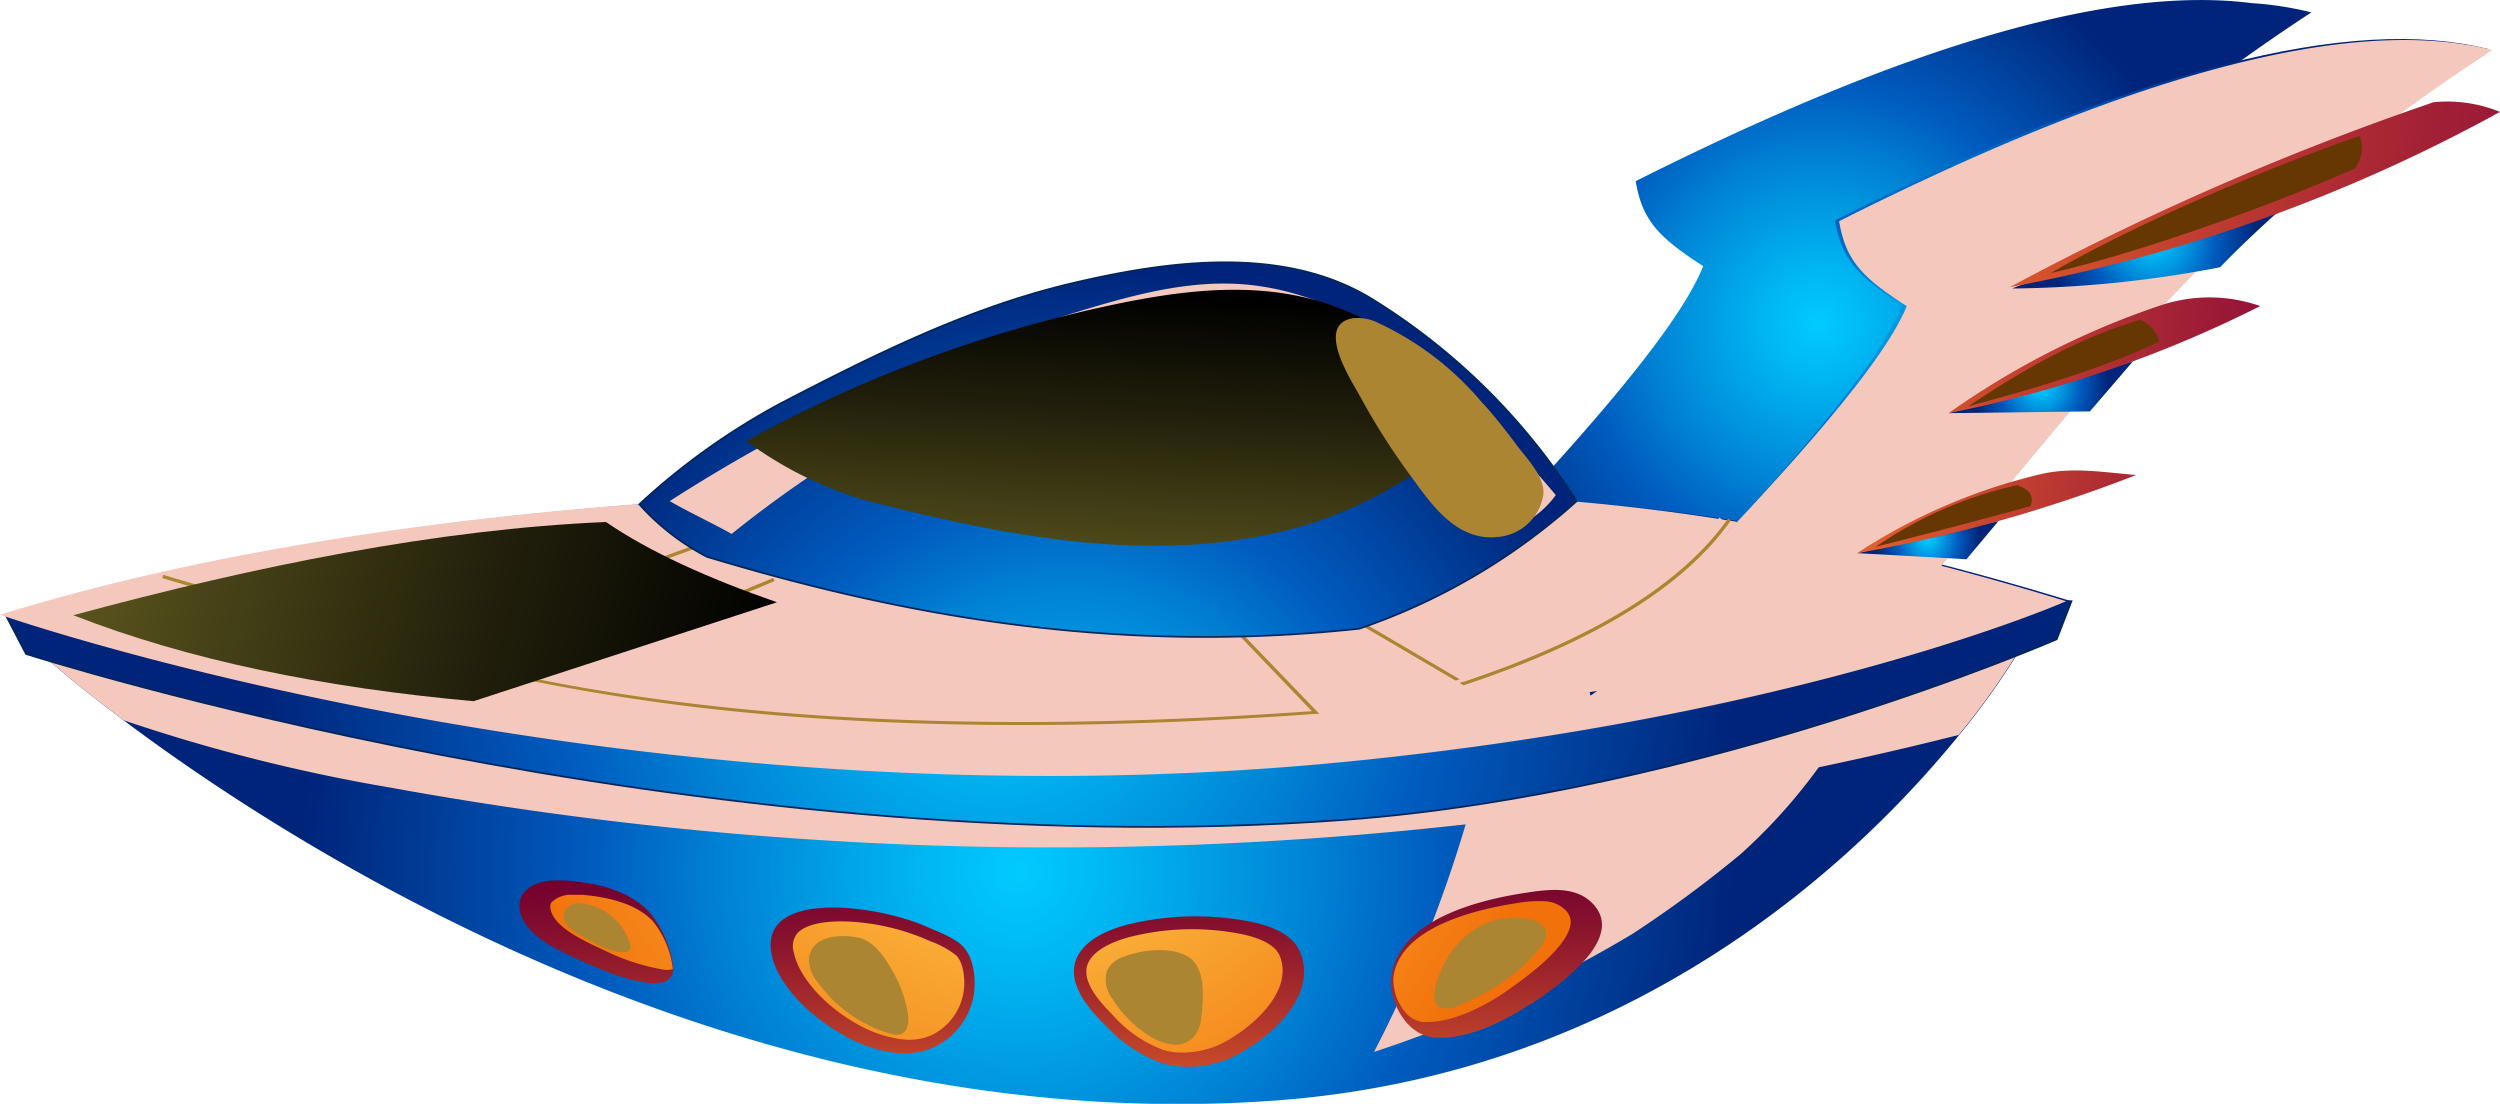 <svg xmlns="http://www.w3.org/2000/svg" xmlns:xlink="http://www.w3.org/1999/xlink" viewBox="0 0 270.36 119.37"><defs><style>.cls-1{isolation:isolate;}.cls-2{fill:url(#radial-gradient);}.cls-3{fill:url(#radial-gradient-2);}.cls-4{fill:#f5c8bd;mix-blend-mode:multiply;}.cls-5,.cls-8{stroke:#00255b;stroke-miterlimit:10;stroke-width:0.19px;}.cls-5{fill:url(#radial-gradient-3);}.cls-6{fill:url(#radial-gradient-4);}.cls-7{fill:#ab8531;}.cls-13,.cls-15,.cls-20,.cls-7{mix-blend-mode:screen;}.cls-8{fill:url(#radial-gradient-5);}.cls-9{fill:url(#radial-gradient-6);}.cls-10{fill:url(#radial-gradient-7);}.cls-11{fill:url(#Безымянный_градиент_168);}.cls-12{fill:url(#Безымянный_градиент_167);}.cls-13{fill:url(#Безымянный_градиент_165);}.cls-14{fill:url(#Безымянный_градиент_166);}.cls-15{fill:#663702;}.cls-16{fill:url(#radial-gradient-8);}.cls-17{fill:url(#Безымянный_градиент_166-2);}.cls-18{fill:url(#radial-gradient-9);}.cls-19{fill:url(#Безымянный_градиент_166-3);}.cls-20{fill:url(#Безымянный_градиент_165-2);}</style><radialGradient id="radial-gradient" cx="569.44" cy="201.07" r="43.17" gradientTransform="matrix(-1, -0.1, -0.1, 1, 1045.99, 49.38)" gradientUnits="userSpaceOnUse"><stop offset="0" stop-color="#00cbff"/><stop offset="0.13" stop-color="#00b7f3"/><stop offset="0.41" stop-color="#0083d5"/><stop offset="0.59" stop-color="#005cbf"/><stop offset="1" stop-color="#002479"/></radialGradient><radialGradient id="radial-gradient-2" cx="654.25" cy="258.87" r="77.42" gradientTransform="matrix(-1, -0.06, -0.06, 1, 1039.62, 33.15)" xlink:href="#radial-gradient"/><radialGradient id="radial-gradient-3" cx="653.83" cy="245.46" r="79.57" xlink:href="#radial-gradient"/><radialGradient id="radial-gradient-4" cx="372.05" cy="227.52" r="79.69" gradientTransform="matrix(1, 0, 0, 1, 0, 0)" xlink:href="#radial-gradient"/><radialGradient id="radial-gradient-5" cx="644.49" cy="262.3" r="60.22" xlink:href="#radial-gradient"/><radialGradient id="radial-gradient-6" cx="548.81" cy="203.18" r="42.51" xlink:href="#radial-gradient"/><radialGradient id="radial-gradient-7" cx="492.59" cy="184.51" r="11.36" gradientTransform="matrix(1, 0, 0, 1, 0, 0)" xlink:href="#radial-gradient"/><linearGradient id="Безымянный_градиент_168" x1="644.85" y1="300.93" x2="648.6" y2="268.8" gradientTransform="matrix(-1, -0.1, -0.1, 1, 1045.99, 49.38)" gradientUnits="userSpaceOnUse"><stop offset="0" stop-color="#ff7a25"/><stop offset="0.42" stop-color="#bf422a"/><stop offset="0.81" stop-color="#88122d"/><stop offset="1" stop-color="#73002f"/></linearGradient><radialGradient id="Безымянный_градиент_167" cx="650.36" cy="249.55" r="57.04" gradientTransform="matrix(-1, -0.1, -0.1, 1, 1045.99, 49.38)" gradientUnits="userSpaceOnUse"><stop offset="0" stop-color="#ffe45e"/><stop offset="1" stop-color="#f2710b"/></radialGradient><linearGradient id="Безымянный_градиент_165" x1="646.34" y1="239.43" x2="648.02" y2="205.49" gradientTransform="matrix(-1, -0.1, -0.1, 1, 1045.99, 49.38)" gradientUnits="userSpaceOnUse"><stop offset="0" stop-color="#635d20"/><stop offset="0.62" stop-color="#22200b"/><stop offset="1"/></linearGradient><linearGradient id="Безымянный_градиент_166" x1="575.49" y1="181.47" x2="487.22" y2="182.85" gradientTransform="matrix(-1, -0.1, -0.1, 1, 1045.99, 49.38)" gradientUnits="userSpaceOnUse"><stop offset="0" stop-color="#ff7a25"/><stop offset="0.29" stop-color="#da562c"/><stop offset="0.77" stop-color="#a42235"/><stop offset="1" stop-color="#8f0d39"/></linearGradient><radialGradient id="radial-gradient-8" cx="220.71" cy="41.88" r="7.31" gradientTransform="matrix(1, 0, 0, 1, 0, 0)" xlink:href="#radial-gradient"/><linearGradient id="Безымянный_градиент_166-2" x1="574.12" y1="201.28" x2="519.11" y2="200.9" xlink:href="#Безымянный_градиент_166"/><radialGradient id="radial-gradient-9" cx="208.48" cy="58.41" r="5.6" gradientTransform="matrix(1, 0, 0, 1, 0, 0)" xlink:href="#radial-gradient"/><linearGradient id="Безымянный_градиент_166-3" x1="574" y1="219.22" x2="518.98" y2="218.84" xlink:href="#Безымянный_градиент_166"/><linearGradient id="Безымянный_градиент_165-2" x1="758.92" y1="238.46" x2="678.66" y2="250.21" xlink:href="#Безымянный_градиент_165"/></defs><title>nlo siniy</title><g class="cls-1"><g id="Слой_1" data-name="Слой 1"><path class="cls-2" d="M410.22,229.48l-.35-1.59c13.77-14.39,30.58-31.84,34.07-40.65-4.73-3.06-6.59-4.88-7.3-9.19,30-15.08,51.85-21.14,66.63-19.25a36.08,36.08,0,0,1,6.44,1c-3.19,2.09-5.74,3.87-8,5.5a15,15,0,0,1,6.86,1.07,188.45,188.45,0,0,1-24.14,11l-.25.15c-2,1.79-4,3.68-5.89,5.65-1.1,1.11-2.19,2.26-3.28,3.41a16.11,16.11,0,0,1,7.64.79,128,128,0,0,1-13.76,6l-.24.27-4.29,5c-2,2.36-4,4.73-5.92,7.07l.4-.1c3.42-.82,6.87-.21,10.37.08-4.86,1.87-9.83,3.55-14.88,5h0q-1.54,1.88-3.08,3.69l-.37.44h0c-2.26,2.69-4.48,5.27-6.66,7.68a252.4,252.4,0,0,1-34,7.08Z" transform="translate(-259.75 -158.46)"/><path class="cls-3" d="M265.18,230s2.8,2.5,7.93,6.35c18.47,13.86,67.18,45.29,124.5,41.13,39.09-2.84,63.42-26.48,74-39.52a77.86,77.86,0,0,0,6.16-8.55Z" transform="translate(-259.75 -158.46)"/><path class="cls-4" d="M265.18,230s2.8,2.5,7.93,6.35a187.27,187.27,0,0,0,28.72,7.26,400.07,400.07,0,0,0,116.42,4,138.7,138.7,0,0,1-9.91,24.61,138.85,138.85,0,0,0,27.94-12.76A128.07,128.07,0,0,0,448,250.82a59.5,59.5,0,0,0,8.43-9.38q7.61-1.6,15.14-3.5a77.86,77.86,0,0,0,6.16-8.55Z" transform="translate(-259.75 -158.46)"/><path class="cls-5" d="M483.76,223.48l-1.59,4.11s-38.23,16.66-77,19.53c-70.42,5.21-142.6-17.94-142.6-17.94l-2.22-4.24Z" transform="translate(-259.75 -158.46)"/><path class="cls-6" d="M260.33,224.94s67.32,23.54,145.33,15.92c49.75-4.87,78.1-17.38,78.1-17.38q-8-2.46-15.92-4.46a230.71,230.71,0,0,0-37.59-6.36l-98.69.34h-2.68C303.2,215,280.11,218.84,260.33,224.94Z" transform="translate(-259.75 -158.46)"/><path class="cls-4" d="M259.75,224.94s67.32,23.54,145.34,15.92c49.75-4.87,78.1-17.38,78.1-17.38q-8-2.46-15.93-4.46a230.35,230.35,0,0,0-37.59-6.36L331,213h-2.68C302.63,215,279.53,218.84,259.75,224.94Z" transform="translate(-259.75 -158.46)"/><path class="cls-7" d="M418,232.56l.08,0c14.18-4.71,23.88-10.71,28.85-17.82l-.3-.21c-4.91,7-14.53,13-28.58,17.65l-10.86-6.38-.19.31Z" transform="translate(-259.75 -158.46)"/><path class="cls-4" d="M417.06,232.47l.08,0c14.17-4.71,23.88-10.71,28.85-17.83l-.3-.21c-4.91,7-14.53,13-28.59,17.66l-10.86-6.39-.18.32Z" transform="translate(-259.75 -158.46)"/><polygon class="cls-4" points="44.53 70.12 44.59 70.1 76.1 58.59 75.98 58.25 44.52 69.74 17.65 61.78 17.54 62.13 44.53 70.12"/><polygon class="cls-7" points="44.53 70.51 44.59 70.49 76.11 58.98 75.98 58.64 44.52 70.12 17.65 62.17 17.55 62.52 44.53 70.51"/><path class="cls-4" d="M340.22,235.14c18.25,1.78,38.66,1.83,61.77.17l.4,0-8.66-9-.27.26,8.12,8.44c-32.82,2.33-60.18,1.21-83.61-3.42l25.5-10.65-.14-.34-26.61,11.11.58.12A230.15,230.15,0,0,0,340.22,235.14Z" transform="translate(-259.75 -158.46)"/><path class="cls-7" d="M340.26,235.5c18.25,1.77,38.67,1.82,61.78.16l.39,0-8.66-9-.26.26,8.11,8.45c-32.82,2.32-60.18,1.2-83.61-3.43l25.51-10.64-.15-.34L316.76,232l.59.12A227,227,0,0,0,340.26,235.5Z" transform="translate(-259.75 -158.46)"/><path class="cls-8" d="M328.89,213a25.79,25.79,0,0,0,7.3,5.67c20.37,6.15,43.69,10.67,70.55,7.78a67.76,67.76,0,0,0,23.51-13.79,69.27,69.27,0,0,0-22-21.79c-9.55-5.93-22.1-4.29-33-1.67s-21.1,7.7-31.05,12.87A73.81,73.81,0,0,0,328.89,213Z" transform="translate(-259.75 -158.46)"/><path class="cls-4" d="M332.18,212.65a178.18,178.18,0,0,1,45.86-21c5.13-1.51,10.44-2.81,15.79-2.47,6.94.44,13.48,3.65,19,7.9A111,111,0,0,1,428,212a10.29,10.29,0,0,1-3.51,3.05,85.85,85.85,0,0,0-10.38-13.59c-4.11-4.25-9.19-7.78-14.95-9.12-7.18-1.68-14.71.13-21.68,2.54a128.6,128.6,0,0,0-38.61,21.32C337.18,215.23,333.86,213.65,332.18,212.65Z" transform="translate(-259.75 -158.46)"/><path class="cls-9" d="M465.49,191.46c-4.73-3.06-6.59-4.88-7.3-9.18,32.79-16.52,55.92-22.22,70.64-18.52-11.54,7.58-14.92,11.13-25.53,17.72-14.52,13.11-27.9,31.53-40,44.91-10.15,2.88-18.81,3.92-29.2,5.34l.16.15-2.51,1.82-.35-1.59C445.19,217.72,462,200.28,465.49,191.46Z" transform="translate(-259.75 -158.46)"/><path class="cls-4" d="M429.73,233.58a252.39,252.39,0,0,0,34-7.07c10.43-11.56,21.82-26.87,34.09-39.26,1.93-2,3.9-3.86,5.89-5.65l1.58-1c9.4-6,13-9.54,24-16.73-14.72-3.7-37.85,2-70.65,18.51.71,4.31,2.57,6.13,7.31,9.19C462.39,200.4,443.5,219.2,429.73,233.58Z" transform="translate(-259.75 -158.46)"/><path class="cls-10" d="M477.37,189.66a123.57,123.57,0,0,0,22.47-2.3c1.93-2,3.9-3.85,5.88-5.65.55-.33,1.07-.67,1.58-1a13,13,0,0,0,.5-1.36c-8.07,1.25-16.1,4.75-23.53,8.14C482.07,188.49,479.56,188.66,477.37,189.66Z" transform="translate(-259.75 -158.46)"/><path class="cls-11" d="M329.88,257a11.53,11.53,0,0,1,2.58,5.39c1.15,4.86-7.6,1-9.43.16-2.24-1-5.95-2.54-6.89-5-1-2.73,1.6-3.94,3.85-3.88.26,0,.52,0,.77,0C323.92,253.9,327.54,254.59,329.88,257Zm21.41,13.61c3.13,1.64,6.58,2.34,9.23,1.2a7.73,7.73,0,0,0,4.42-5.16c.42-1.72.28-4.36-1-5.78-.92-1-2.87-1.7-4.12-2.25-5.25-2.3-18.12-4.06-16.61,3.14C343.88,264.93,347.33,268.49,351.29,270.56Zm49-9.29c-.83-1.92-3.32-2.82-5.59-3.24a30.9,30.9,0,0,0-12.6.27c-2.63.62-5.45,1.89-6.09,4.24s1.31,4.85,3.26,6.73a15.55,15.55,0,0,0,6.29,4.17,11.33,11.33,0,0,0,8.58-1.29C398,269.92,402.23,265.73,400.29,261.27Zm25,5.77c3.07-2.1,10.25-7.06,6.77-10.84-1.71-1.86-4.36-1.67-6.78-1.32-6.43.91-14.3,3.25-15.06,9.21-.28,2.23,1.3,6.2,4.69,6.54l.32,0C418.69,270.84,422.94,268.64,425.29,267Z" transform="translate(-259.75 -158.46)"/><path class="cls-12" d="M357.33,270.86a12.78,12.78,0,0,1-4.66-1.53c-3.62-1.95-6.53-5.17-7.06-7.83a2.23,2.23,0,0,1,.35-2.09c.93-1.07,3.42-1.52,6.67-1.21a24.63,24.63,0,0,1,7.09,1.77l.69.3a9.44,9.44,0,0,1,2.81,1.57c.82.94,1,3,.62,4.45a6.26,6.26,0,0,1-3.47,4.17,5.94,5.94,0,0,1-3,.4ZM385.54,272a13.63,13.63,0,0,1-5.47-3.79c-2.25-2.24-3.13-3.91-2.76-5.28s2.14-2.53,4.86-3.2a27.37,27.37,0,0,1,9.17-.65c.81.08,1.63.2,2.43.35,2.36.44,3.9,1.28,4.36,2.36,1.42,3.41-2,7-5.4,9.05a9.69,9.69,0,0,1-5.83,1.42A6.68,6.68,0,0,1,385.54,272ZM325.3,261.33l-.55-.26c-1.89-.88-4.74-2.22-5.36-3.94-.26-.7-.07-1,0-1.08a3,3,0,0,1,2.36-.82l.66,0,.38,0c2.28.22,5.55.76,7.54,2.83a10,10,0,0,1,2.11,4.68,1.74,1.74,0,0,1,.05.53,2.36,2.36,0,0,1-1,.05A23.08,23.08,0,0,1,325.3,261.33ZM413.7,269h0a3.06,3.06,0,0,1-2.15-1.29,5.53,5.53,0,0,1-1.11-3.59c.68-5.3,8.68-7.28,13.38-8a13.19,13.19,0,0,1,3-.19,3.3,3.3,0,0,1,2.27,1,1.75,1.75,0,0,1,.51,1.44c-.29,2.58-5.05,5.95-6.84,7.21-2.34,1.66-6.06,3.54-8.85,3.39Z" transform="translate(-259.75 -158.46)"/><path class="cls-13" d="M340.45,206.15a143.9,143.9,0,0,1,39.73-14.75c6.91-1.45,14.13-2.39,21-.69,7.65,1.9,14.21,7,19.27,13-6,5.46-13.29,10-21.17,12-15,3.89-30.88.72-45.9-3.13A41.17,41.17,0,0,1,340.45,206.15Z" transform="translate(-259.75 -158.46)"/><path class="cls-7" d="M420.32,202.29c1.19,1.36,2.32,2.78,3.4,4.24s3.1,3.45,2.94,5.39a5.44,5.44,0,0,1-4.9,4.61c-4.54.49-7.23-3.55-9.57-6.76a74.6,74.6,0,0,1-5.47-8.65c-1-1.77-4.7-7.55-.66-8.25a5,5,0,0,1,2.83.56,32.51,32.51,0,0,1,10.58,7.92C419.76,201.66,420,202,420.32,202.29Z" transform="translate(-259.75 -158.46)"/><path class="cls-14" d="M477.11,189.51a177.2,177.2,0,0,0,53-18.95,15.15,15.15,0,0,0-7.17-1.05A303.52,303.52,0,0,0,477.11,189.51Z" transform="translate(-259.75 -158.46)"/><path class="cls-15" d="M481.51,188c9.56-2.21,23.28-7.08,32.9-11.31a3.71,3.71,0,0,0,.53-3.53C504.39,176.81,490.39,182.83,481.51,188Z" transform="translate(-259.75 -158.46)"/><polygon class="cls-16" points="230.66 39.08 226.01 44.49 210.75 44.68 230.66 39.08"/><path class="cls-17" d="M493.48,191.46a88.13,88.13,0,0,0-23,11.68,131.69,131.69,0,0,0,33.7-11.58A16.61,16.61,0,0,0,493.48,191.46Z" transform="translate(-259.75 -158.46)"/><polygon class="cls-18" points="216.13 56.34 212.66 60.48 200.83 59.82 216.13 56.34"/><path class="cls-19" d="M480.39,209.75a62.62,62.62,0,0,0-19.81,8.53,158.24,158.24,0,0,0,30.18-8.45C487.25,209.54,483.81,208.93,480.39,209.75Z" transform="translate(-259.75 -158.46)"/><path class="cls-15" d="M491.18,193.05a3.65,3.65,0,0,1,2.1,2.34c-5.37,2.6-12.61,4.86-20.65,7C478.62,198.37,484.73,194.93,491.18,193.05Z" transform="translate(-259.75 -158.46)"/><path class="cls-15" d="M477.89,210.93c1.63.57,1.76,1.38,1.45,2.26-5,1.39-10.66,2.87-16.74,4.4A43.62,43.62,0,0,1,477.89,210.93Z" transform="translate(-259.75 -158.46)"/><path class="cls-20" d="M343.77,223.59c-7.51-2.61-13.8-5.47-18.49-8.68-18.26.79-37.66,4.7-57.61,10.08,12.44,4.86,27,7.83,43.29,9.3Z" transform="translate(-259.75 -158.46)"/><path class="cls-7" d="M327.93,260.93a.53.53,0,0,1-.15.34.87.87,0,0,1-.52.16c-1.61.06-3.63-1.18-5-2a3.87,3.87,0,0,1-1.19-.93,1.54,1.54,0,0,1-.31-1.42,1.72,1.72,0,0,1,1.88-.91,6.17,6.17,0,0,1,5.18,4.18A1.3,1.3,0,0,1,327.93,260.93Z" transform="translate(-259.75 -158.46)"/><path class="cls-7" d="M357.92,268c.14.85.08,1.95-.72,2.28a1.92,1.92,0,0,1-1.29-.07,14.74,14.74,0,0,1-7.68-5.47,3.94,3.94,0,0,1-1-2.6c.27-2.54,3.43-2.67,5.33-2.28s3.14,2.55,4,4.13A13.86,13.86,0,0,1,357.92,268Z" transform="translate(-259.75 -158.46)"/><path class="cls-7" d="M389.66,268.45a3.78,3.78,0,0,1-.86,2.21,2.85,2.85,0,0,1-2.37.75,5.76,5.76,0,0,1-2.37-.92,12.55,12.55,0,0,1-4-4,3.38,3.38,0,0,1-.55-3.19,3.19,3.19,0,0,1,1.84-1.4c1.93-.73,5.13-1.14,7,.1S389.88,266.7,389.66,268.45Z" transform="translate(-259.75 -158.46)"/><path class="cls-7" d="M416.77,267.46c-.79.18-1.67.1-1.86-.82-.26-1.23.51-2.86,1-3.92a10,10,0,0,1,2.61-3.23,8,8,0,0,1,6.78-1.61c1,.25,2,1,1.57,2.15a3.21,3.21,0,0,1-.54.88,18.72,18.72,0,0,1-5,4.38,31.08,31.08,0,0,1-3.87,1.94A4.42,4.42,0,0,1,416.77,267.46Z" transform="translate(-259.75 -158.46)"/></g></g></svg>